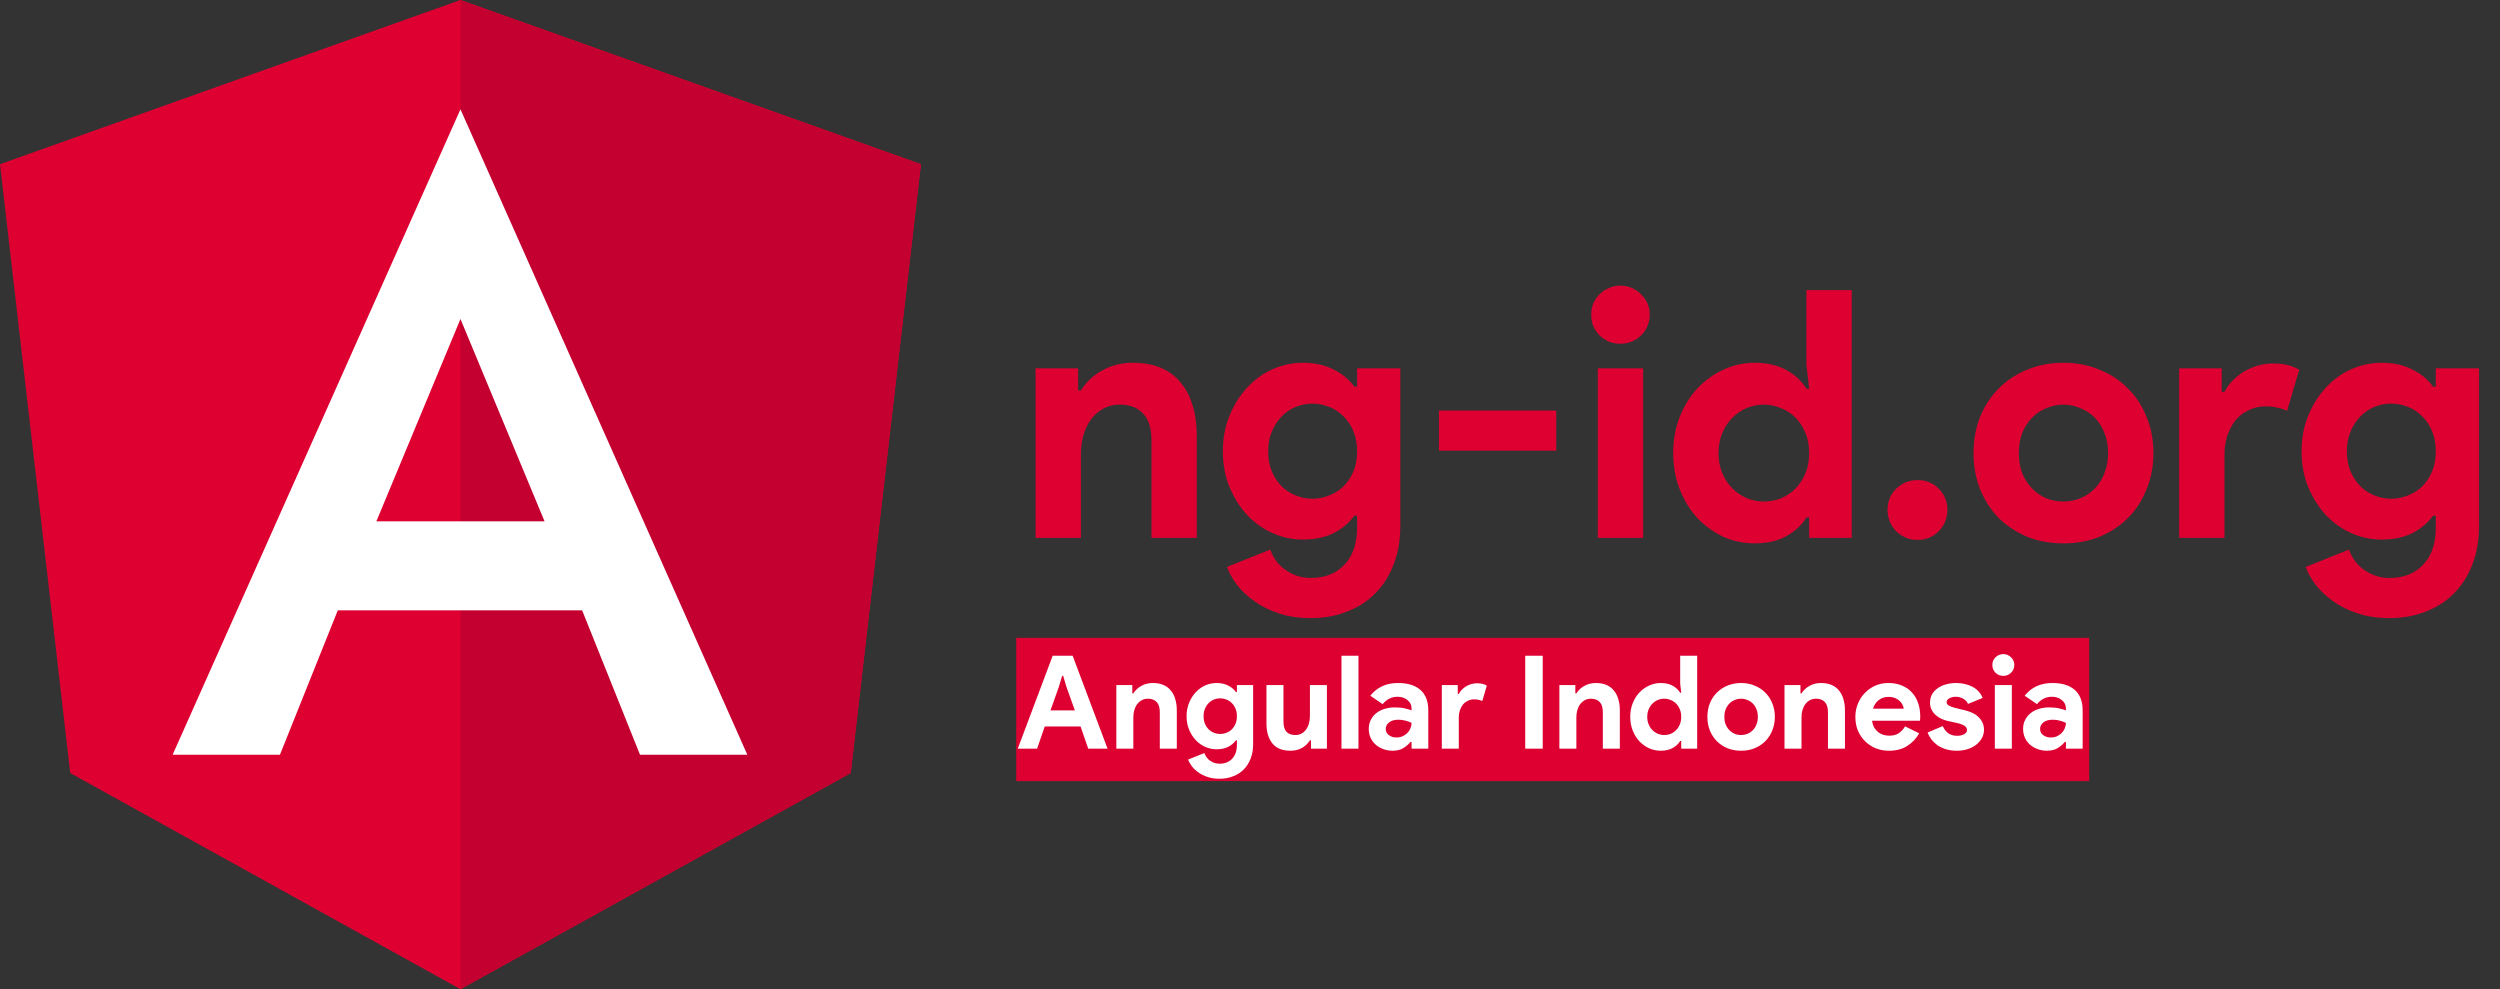 <svg width="925" height="366" viewBox="0 0 925 366" fill="none" xmlns="http://www.w3.org/2000/svg">
<rect x="0" y="0" width="925" height="366" fill="#333333" stroke="none"/>
<path d="M170.373 0L0 60.756L25.986 286.029L170.373 366L314.76 286.029L340.746 60.756L170.373 0Z" fill="#DD0031"/>
<path d="M170.373 0V40.626V40.443V225.822V366L314.76 286.029L340.746 60.756L170.373 0Z" fill="#C3002F"/>
<path d="M170.373 40.443L63.867 279.258H103.578L124.989 225.822H215.391L236.802 279.258H276.513L170.373 40.443ZM201.483 192.882H139.263L170.373 118.035L201.483 192.882Z" fill="white"/>
<path d="M398.912 144.472H399.936C401.899 141.315 404.544 138.84 407.872 137.048C411.2 135.171 414.997 134.232 419.264 134.232C423.189 134.232 426.645 134.872 429.632 136.152C432.619 137.432 435.051 139.267 436.928 141.656C438.891 143.96 440.341 146.776 441.28 150.104C442.304 153.347 442.816 156.973 442.816 160.984V199H426.048V163.032C426.048 158.509 425.024 155.181 422.976 153.048C421.013 150.829 418.112 149.72 414.272 149.72C411.968 149.72 409.92 150.232 408.128 151.256C406.421 152.195 404.928 153.517 403.648 155.224C402.453 156.845 401.515 158.808 400.832 161.112C400.235 163.331 399.936 165.72 399.936 168.28V199H383.168V136.28H398.912V144.472ZM484.971 228.696C480.534 228.696 476.566 228.099 473.067 226.904C469.654 225.795 466.667 224.301 464.107 222.424C461.547 220.632 459.414 218.627 457.707 216.408C456 214.189 454.763 211.971 453.995 209.752L469.995 203.352C471.19 206.68 473.152 209.24 475.883 211.032C478.614 212.909 481.643 213.848 484.971 213.848C490.262 213.848 494.443 212.184 497.515 208.856C500.587 205.613 502.123 201.048 502.123 195.16V190.808H501.099C499.136 193.539 496.534 195.715 493.291 197.336C490.134 198.872 486.379 199.64 482.027 199.64C478.272 199.64 474.603 198.872 471.019 197.336C467.52 195.8 464.406 193.624 461.675 190.808C458.944 187.907 456.726 184.451 455.019 180.44C453.312 176.429 452.459 171.949 452.459 167C452.459 162.051 453.312 157.571 455.019 153.56C456.726 149.464 458.944 146.008 461.675 143.192C464.406 140.291 467.52 138.072 471.019 136.536C474.603 135 478.272 134.232 482.027 134.232C486.379 134.232 490.134 135.043 493.291 136.664C496.534 138.2 499.136 140.333 501.099 143.064H502.123V136.28H518.123V194.52C518.123 199.811 517.312 204.547 515.691 208.728C514.07 212.995 511.808 216.579 508.907 219.48C506.006 222.467 502.507 224.728 498.411 226.264C494.4 227.885 489.92 228.696 484.971 228.696ZM485.611 184.536C487.659 184.536 489.664 184.152 491.627 183.384C493.675 182.616 495.467 181.507 497.003 180.056C498.539 178.52 499.776 176.685 500.715 174.552C501.654 172.333 502.123 169.816 502.123 167C502.123 164.184 501.654 161.667 500.715 159.448C499.776 157.229 498.539 155.395 497.003 153.944C495.467 152.408 493.675 151.256 491.627 150.488C489.664 149.72 487.659 149.336 485.611 149.336C483.563 149.336 481.558 149.72 479.595 150.488C477.632 151.256 475.883 152.408 474.347 153.944C472.811 155.48 471.574 157.357 470.635 159.576C469.696 161.709 469.227 164.184 469.227 167C469.227 169.816 469.696 172.333 470.635 174.552C471.574 176.685 472.811 178.52 474.347 180.056C475.883 181.507 477.632 182.616 479.595 183.384C481.558 184.152 483.563 184.536 485.611 184.536ZM532.418 151.896H575.81V166.744H532.418V151.896ZM599.512 127.192C598.061 127.192 596.653 126.936 595.288 126.424C594.008 125.827 592.856 125.059 591.832 124.12C590.893 123.096 590.125 121.944 589.528 120.664C589.016 119.384 588.76 117.976 588.76 116.44C588.76 114.904 589.016 113.496 589.528 112.216C590.125 110.936 590.893 109.827 591.832 108.888C592.856 107.864 594.008 107.096 595.288 106.584C596.653 105.987 598.061 105.688 599.512 105.688C602.499 105.688 605.059 106.755 607.192 108.888C609.325 110.936 610.392 113.453 610.392 116.44C610.392 119.427 609.325 121.987 607.192 124.12C605.059 126.168 602.499 127.192 599.512 127.192ZM591.192 199V136.28H607.96V199H591.192ZM669.388 191.448H668.364C666.828 194.093 664.439 196.355 661.196 198.232C657.953 200.109 653.943 201.048 649.164 201.048C645.153 201.048 641.313 200.237 637.644 198.616C634.06 196.909 630.86 194.605 628.044 191.704C625.313 188.717 623.137 185.176 621.516 181.08C619.895 176.984 619.084 172.504 619.084 167.64C619.084 162.776 619.895 158.296 621.516 154.2C623.137 150.104 625.313 146.605 628.044 143.704C630.86 140.717 634.06 138.413 637.644 136.792C641.313 135.085 645.153 134.232 649.164 134.232C653.943 134.232 657.953 135.171 661.196 137.048C664.439 138.925 666.828 141.187 668.364 143.832H669.388L668.364 134.872V107.352H685.132V199H669.388V191.448ZM652.62 185.56C654.839 185.56 656.929 185.176 658.892 184.408C660.94 183.555 662.732 182.36 664.268 180.824C665.804 179.288 667.041 177.411 667.98 175.192C668.919 172.973 669.388 170.456 669.388 167.64C669.388 164.824 668.919 162.307 667.98 160.088C667.041 157.869 665.804 155.992 664.268 154.456C662.732 152.92 660.94 151.768 658.892 151C656.929 150.147 654.839 149.72 652.62 149.72C650.401 149.72 648.268 150.147 646.22 151C644.257 151.853 642.508 153.048 640.972 154.584C639.436 156.12 638.199 157.997 637.26 160.216C636.321 162.435 635.852 164.909 635.852 167.64C635.852 170.371 636.321 172.845 637.26 175.064C638.199 177.283 639.436 179.16 640.972 180.696C642.508 182.232 644.257 183.427 646.22 184.28C648.268 185.133 650.401 185.56 652.62 185.56ZM709.53 199.768C706.458 199.768 703.813 198.701 701.594 196.568C699.461 194.349 698.394 191.704 698.394 188.632C698.394 185.56 699.461 182.957 701.594 180.824C703.813 178.691 706.458 177.624 709.53 177.624C712.602 177.624 715.205 178.691 717.338 180.824C719.471 182.957 720.538 185.56 720.538 188.632C720.538 191.704 719.471 194.349 717.338 196.568C715.205 198.701 712.602 199.768 709.53 199.768ZM763.489 134.232C768.353 134.232 772.79 135.085 776.801 136.792C780.897 138.413 784.396 140.717 787.297 143.704C790.284 146.605 792.588 150.104 794.209 154.2C795.916 158.296 796.769 162.776 796.769 167.64C796.769 172.504 795.916 176.984 794.209 181.08C792.588 185.176 790.284 188.717 787.297 191.704C784.396 194.605 780.897 196.909 776.801 198.616C772.79 200.237 768.353 201.048 763.489 201.048C758.625 201.048 754.145 200.237 750.049 198.616C746.038 196.909 742.54 194.605 739.553 191.704C736.652 188.717 734.348 185.176 732.641 181.08C731.02 176.984 730.209 172.504 730.209 167.64C730.209 162.776 731.02 158.296 732.641 154.2C734.348 150.104 736.652 146.605 739.553 143.704C742.54 140.717 746.038 138.413 750.049 136.792C754.145 135.085 758.625 134.232 763.489 134.232ZM763.489 185.56C765.622 185.56 767.67 185.176 769.633 184.408C771.681 183.555 773.473 182.36 775.009 180.824C776.545 179.288 777.74 177.411 778.593 175.192C779.532 172.973 780.001 170.456 780.001 167.64C780.001 164.824 779.532 162.307 778.593 160.088C777.74 157.869 776.545 155.992 775.009 154.456C773.473 152.92 771.681 151.768 769.633 151C767.67 150.147 765.622 149.72 763.489 149.72C761.27 149.72 759.18 150.147 757.217 151C755.254 151.768 753.505 152.92 751.969 154.456C750.433 155.992 749.196 157.869 748.257 160.088C747.404 162.307 746.977 164.824 746.977 167.64C746.977 170.456 747.404 172.973 748.257 175.192C749.196 177.411 750.433 179.288 751.969 180.824C753.505 182.36 755.254 183.555 757.217 184.408C759.18 185.176 761.27 185.56 763.489 185.56ZM806.293 136.28H822.037V144.984H823.061C823.829 143.448 824.853 142.04 826.133 140.76C827.413 139.48 828.821 138.371 830.357 137.432C831.978 136.493 833.685 135.768 835.477 135.256C837.354 134.744 839.189 134.488 840.981 134.488C843.2 134.488 845.077 134.701 846.613 135.128C848.234 135.555 849.6 136.109 850.709 136.792L846.229 152.024C845.205 151.512 844.053 151.128 842.773 150.872C841.578 150.531 840.085 150.36 838.293 150.36C835.989 150.36 833.898 150.829 832.021 151.768C830.144 152.621 828.522 153.859 827.157 155.48C825.877 157.101 824.853 159.021 824.085 161.24C823.402 163.373 823.061 165.72 823.061 168.28V199H806.293V136.28ZM884.096 228.696C879.659 228.696 875.691 228.099 872.192 226.904C868.779 225.795 865.792 224.301 863.232 222.424C860.672 220.632 858.539 218.627 856.832 216.408C855.125 214.189 853.888 211.971 853.12 209.752L869.12 203.352C870.315 206.68 872.277 209.24 875.008 211.032C877.739 212.909 880.768 213.848 884.096 213.848C889.387 213.848 893.568 212.184 896.64 208.856C899.712 205.613 901.248 201.048 901.248 195.16V190.808H900.224C898.261 193.539 895.659 195.715 892.416 197.336C889.259 198.872 885.504 199.64 881.152 199.64C877.397 199.64 873.728 198.872 870.144 197.336C866.645 195.8 863.531 193.624 860.8 190.808C858.069 187.907 855.851 184.451 854.144 180.44C852.437 176.429 851.584 171.949 851.584 167C851.584 162.051 852.437 157.571 854.144 153.56C855.851 149.464 858.069 146.008 860.8 143.192C863.531 140.291 866.645 138.072 870.144 136.536C873.728 135 877.397 134.232 881.152 134.232C885.504 134.232 889.259 135.043 892.416 136.664C895.659 138.2 898.261 140.333 900.224 143.064H901.248V136.28H917.248V194.52C917.248 199.811 916.437 204.547 914.816 208.728C913.195 212.995 910.933 216.579 908.032 219.48C905.131 222.467 901.632 224.728 897.536 226.264C893.525 227.885 889.045 228.696 884.096 228.696ZM884.736 184.536C886.784 184.536 888.789 184.152 890.752 183.384C892.8 182.616 894.592 181.507 896.128 180.056C897.664 178.52 898.901 176.685 899.84 174.552C900.779 172.333 901.248 169.816 901.248 167C901.248 164.184 900.779 161.667 899.84 159.448C898.901 157.229 897.664 155.395 896.128 153.944C894.592 152.408 892.8 151.256 890.752 150.488C888.789 149.72 886.784 149.336 884.736 149.336C882.688 149.336 880.683 149.72 878.72 150.488C876.757 151.256 875.008 152.408 873.472 153.944C871.936 155.48 870.699 157.357 869.76 159.576C868.821 161.709 868.352 164.184 868.352 167C868.352 169.816 868.821 172.333 869.76 174.552C870.699 176.685 871.936 178.52 873.472 180.056C875.008 181.507 876.757 182.616 878.72 183.384C880.683 184.152 882.688 184.536 884.736 184.536Z" fill="#DD0031"/>
<rect x="376" y="236" width="397" height="53" fill="#DD0031"/>
<path d="M389.488 242.632H396.88L409.792 277H402.64L399.808 268.792H386.56L383.728 277H376.576L389.488 242.632ZM397.696 262.84L394.624 254.248L393.376 250.072H392.992L391.744 254.248L388.672 262.84H397.696ZM418.951 256.552H419.335C420.071 255.368 421.063 254.44 422.311 253.768C423.559 253.064 424.983 252.712 426.583 252.712C428.055 252.712 429.351 252.952 430.471 253.432C431.591 253.912 432.503 254.6 433.207 255.496C433.943 256.36 434.487 257.416 434.839 258.664C435.223 259.88 435.415 261.24 435.415 262.744V277H429.127V263.512C429.127 261.816 428.743 260.568 427.975 259.768C427.239 258.936 426.151 258.52 424.711 258.52C423.847 258.52 423.079 258.712 422.407 259.096C421.767 259.448 421.207 259.944 420.727 260.584C420.279 261.192 419.927 261.928 419.671 262.792C419.447 263.624 419.335 264.52 419.335 265.48V277H413.047V253.48H418.951V256.552ZM451.224 288.136C449.56 288.136 448.072 287.912 446.76 287.464C445.48 287.048 444.36 286.488 443.4 285.784C442.44 285.112 441.64 284.36 441 283.528C440.36 282.696 439.896 281.864 439.608 281.032L445.608 278.632C446.056 279.88 446.792 280.84 447.816 281.512C448.84 282.216 449.976 282.568 451.224 282.568C453.208 282.568 454.776 281.944 455.928 280.696C457.08 279.48 457.656 277.768 457.656 275.56V273.928H457.272C456.536 274.952 455.56 275.768 454.344 276.376C453.16 276.952 451.752 277.24 450.12 277.24C448.712 277.24 447.336 276.952 445.992 276.376C444.68 275.8 443.512 274.984 442.488 273.928C441.464 272.84 440.632 271.544 439.992 270.04C439.352 268.536 439.032 266.856 439.032 265C439.032 263.144 439.352 261.464 439.992 259.96C440.632 258.424 441.464 257.128 442.488 256.072C443.512 254.984 444.68 254.152 445.992 253.576C447.336 253 448.712 252.712 450.12 252.712C451.752 252.712 453.16 253.016 454.344 253.624C455.56 254.2 456.536 255 457.272 256.024H457.656V253.48H463.656V275.32C463.656 277.304 463.352 279.08 462.744 280.648C462.136 282.248 461.288 283.592 460.2 284.68C459.112 285.8 457.8 286.648 456.264 287.224C454.76 287.832 453.08 288.136 451.224 288.136ZM451.464 271.576C452.232 271.576 452.984 271.432 453.72 271.144C454.488 270.856 455.16 270.44 455.736 269.896C456.312 269.32 456.776 268.632 457.128 267.832C457.48 267 457.656 266.056 457.656 265C457.656 263.944 457.48 263 457.128 262.168C456.776 261.336 456.312 260.648 455.736 260.104C455.16 259.528 454.488 259.096 453.72 258.808C452.984 258.52 452.232 258.376 451.464 258.376C450.696 258.376 449.944 258.52 449.208 258.808C448.472 259.096 447.816 259.528 447.24 260.104C446.664 260.68 446.2 261.384 445.848 262.216C445.496 263.016 445.32 263.944 445.32 265C445.32 266.056 445.496 267 445.848 267.832C446.2 268.632 446.664 269.32 447.24 269.896C447.816 270.44 448.472 270.856 449.208 271.144C449.944 271.432 450.696 271.576 451.464 271.576ZM485.054 273.928H484.67C483.934 275.112 482.942 276.056 481.694 276.76C480.446 277.432 479.022 277.768 477.422 277.768C474.446 277.768 472.222 276.856 470.75 275.032C469.31 273.208 468.59 270.776 468.59 267.736V253.48H474.878V266.968C474.878 268.664 475.246 269.928 475.982 270.76C476.75 271.56 477.854 271.96 479.294 271.96C480.158 271.96 480.91 271.784 481.55 271.432C482.222 271.048 482.782 270.552 483.23 269.944C483.71 269.304 484.062 268.568 484.286 267.736C484.542 266.872 484.67 265.96 484.67 265V253.48H490.958V277H485.054V273.928ZM496.344 277V242.632H502.632V277H496.344ZM522.278 274.504H521.894C521.158 275.4 520.262 276.168 519.206 276.808C518.182 277.448 516.854 277.768 515.222 277.768C514.006 277.768 512.854 277.56 511.766 277.144C510.71 276.76 509.782 276.216 508.982 275.512C508.182 274.808 507.558 273.96 507.11 272.968C506.662 271.976 506.438 270.888 506.438 269.704C506.438 268.488 506.678 267.4 507.158 266.44C507.638 265.448 508.31 264.6 509.174 263.896C510.038 263.192 511.046 262.664 512.198 262.312C513.382 261.928 514.662 261.736 516.038 261.736C517.574 261.736 518.838 261.864 519.83 262.12C520.822 262.344 521.638 262.584 522.278 262.84V262.12C522.278 260.872 521.782 259.848 520.79 259.048C519.798 258.216 518.566 257.8 517.094 257.8C514.918 257.8 513.078 258.712 511.574 260.536L507.014 257.416C509.51 254.28 512.918 252.712 517.238 252.712C520.886 252.712 523.67 253.576 525.59 255.304C527.51 257 528.47 259.528 528.47 262.888V277H522.278V274.504ZM522.278 267.448C521.542 267.096 520.774 266.824 519.974 266.632C519.206 266.408 518.358 266.296 517.43 266.296C515.926 266.296 514.758 266.632 513.926 267.304C513.126 267.944 512.726 268.744 512.726 269.704C512.726 270.664 513.11 271.432 513.878 272.008C514.678 272.584 515.59 272.872 516.614 272.872C517.446 272.872 518.214 272.728 518.918 272.44C519.622 272.12 520.214 271.72 520.694 271.24C521.206 270.728 521.59 270.152 521.846 269.512C522.134 268.84 522.278 268.152 522.278 267.448ZM533.469 253.48H539.373V256.744H539.757C540.045 256.168 540.429 255.64 540.909 255.16C541.389 254.68 541.917 254.264 542.493 253.912C543.101 253.56 543.741 253.288 544.413 253.096C545.117 252.904 545.805 252.808 546.477 252.808C547.309 252.808 548.013 252.888 548.589 253.048C549.197 253.208 549.709 253.416 550.125 253.672L548.445 259.384C548.061 259.192 547.629 259.048 547.149 258.952C546.701 258.824 546.141 258.76 545.469 258.76C544.605 258.76 543.821 258.936 543.117 259.288C542.413 259.608 541.805 260.072 541.293 260.68C540.813 261.288 540.429 262.008 540.141 262.84C539.885 263.64 539.757 264.52 539.757 265.48V277H533.469V253.48ZM564.331 242.632H570.811V277H564.331V242.632ZM582.873 256.552H583.257C583.993 255.368 584.985 254.44 586.233 253.768C587.481 253.064 588.905 252.712 590.505 252.712C591.977 252.712 593.273 252.952 594.393 253.432C595.513 253.912 596.425 254.6 597.129 255.496C597.865 256.36 598.409 257.416 598.761 258.664C599.145 259.88 599.337 261.24 599.337 262.744V277H593.049V263.512C593.049 261.816 592.665 260.568 591.897 259.768C591.161 258.936 590.073 258.52 588.633 258.52C587.769 258.52 587.001 258.712 586.329 259.096C585.689 259.448 585.129 259.944 584.649 260.584C584.201 261.192 583.849 261.928 583.593 262.792C583.369 263.624 583.257 264.52 583.257 265.48V277H576.969V253.48H582.873V256.552ZM622.052 274.168H621.668C621.092 275.16 620.196 276.008 618.98 276.712C617.764 277.416 616.26 277.768 614.468 277.768C612.964 277.768 611.524 277.464 610.148 276.856C608.804 276.216 607.604 275.352 606.548 274.264C605.524 273.144 604.708 271.816 604.1 270.28C603.492 268.744 603.188 267.064 603.188 265.24C603.188 263.416 603.492 261.736 604.1 260.2C604.708 258.664 605.524 257.352 606.548 256.264C607.604 255.144 608.804 254.28 610.148 253.672C611.524 253.032 612.964 252.712 614.468 252.712C616.26 252.712 617.764 253.064 618.98 253.768C620.196 254.472 621.092 255.32 621.668 256.312H622.052L621.668 252.952V242.632H627.956V277H622.052V274.168ZM615.764 271.96C616.596 271.96 617.38 271.816 618.116 271.528C618.884 271.208 619.556 270.76 620.132 270.184C620.708 269.608 621.172 268.904 621.524 268.072C621.876 267.24 622.052 266.296 622.052 265.24C622.052 264.184 621.876 263.24 621.524 262.408C621.172 261.576 620.708 260.872 620.132 260.296C619.556 259.72 618.884 259.288 618.116 259C617.38 258.68 616.596 258.52 615.764 258.52C614.932 258.52 614.132 258.68 613.364 259C612.628 259.32 611.972 259.768 611.396 260.344C610.82 260.92 610.356 261.624 610.004 262.456C609.652 263.288 609.476 264.216 609.476 265.24C609.476 266.264 609.652 267.192 610.004 268.024C610.356 268.856 610.82 269.56 611.396 270.136C611.972 270.712 612.628 271.16 613.364 271.48C614.132 271.8 614.932 271.96 615.764 271.96ZM644.215 252.712C646.039 252.712 647.703 253.032 649.207 253.672C650.743 254.28 652.055 255.144 653.143 256.264C654.263 257.352 655.127 258.664 655.735 260.2C656.375 261.736 656.695 263.416 656.695 265.24C656.695 267.064 656.375 268.744 655.735 270.28C655.127 271.816 654.263 273.144 653.143 274.264C652.055 275.352 650.743 276.216 649.207 276.856C647.703 277.464 646.039 277.768 644.215 277.768C642.391 277.768 640.711 277.464 639.175 276.856C637.671 276.216 636.359 275.352 635.239 274.264C634.151 273.144 633.287 271.816 632.647 270.28C632.039 268.744 631.735 267.064 631.735 265.24C631.735 263.416 632.039 261.736 632.647 260.2C633.287 258.664 634.151 257.352 635.239 256.264C636.359 255.144 637.671 254.28 639.175 253.672C640.711 253.032 642.391 252.712 644.215 252.712ZM644.215 271.96C645.015 271.96 645.783 271.816 646.519 271.528C647.287 271.208 647.959 270.76 648.535 270.184C649.111 269.608 649.559 268.904 649.879 268.072C650.231 267.24 650.407 266.296 650.407 265.24C650.407 264.184 650.231 263.24 649.879 262.408C649.559 261.576 649.111 260.872 648.535 260.296C647.959 259.72 647.287 259.288 646.519 259C645.783 258.68 645.015 258.52 644.215 258.52C643.383 258.52 642.599 258.68 641.863 259C641.127 259.288 640.471 259.72 639.895 260.296C639.319 260.872 638.855 261.576 638.503 262.408C638.183 263.24 638.023 264.184 638.023 265.24C638.023 266.296 638.183 267.24 638.503 268.072C638.855 268.904 639.319 269.608 639.895 270.184C640.471 270.76 641.127 271.208 641.863 271.528C642.599 271.816 643.383 271.96 644.215 271.96ZM666.17 256.552H666.554C667.29 255.368 668.282 254.44 669.53 253.768C670.778 253.064 672.202 252.712 673.802 252.712C675.274 252.712 676.57 252.952 677.69 253.432C678.81 253.912 679.722 254.6 680.426 255.496C681.162 256.36 681.706 257.416 682.058 258.664C682.442 259.88 682.634 261.24 682.634 262.744V277H676.346V263.512C676.346 261.816 675.962 260.568 675.194 259.768C674.458 258.936 673.37 258.52 671.93 258.52C671.066 258.52 670.298 258.712 669.626 259.096C668.986 259.448 668.426 259.944 667.946 260.584C667.498 261.192 667.146 261.928 666.89 262.792C666.666 263.624 666.554 264.52 666.554 265.48V277H660.266V253.48H666.17V256.552ZM710.101 271.336C709.013 273.256 707.541 274.808 705.685 275.992C703.861 277.176 701.621 277.768 698.965 277.768C697.173 277.768 695.509 277.464 693.973 276.856C692.469 276.216 691.157 275.336 690.037 274.216C688.917 273.096 688.037 271.784 687.397 270.28C686.789 268.744 686.485 267.064 686.485 265.24C686.485 263.544 686.789 261.944 687.397 260.44C688.005 258.904 688.853 257.576 689.941 256.456C691.029 255.304 692.309 254.392 693.781 253.72C695.285 253.048 696.933 252.712 698.725 252.712C700.613 252.712 702.293 253.032 703.765 253.672C705.237 254.28 706.469 255.144 707.461 256.264C708.453 257.352 709.205 258.648 709.717 260.152C710.229 261.656 710.485 263.288 710.485 265.048C710.485 265.272 710.485 265.464 710.485 265.624C710.453 265.816 710.437 265.992 710.437 266.152C710.405 266.312 710.389 266.488 710.389 266.68H692.677C692.805 267.64 693.061 268.472 693.445 269.176C693.861 269.848 694.357 270.424 694.933 270.904C695.541 271.352 696.197 271.688 696.901 271.912C697.605 272.104 698.325 272.2 699.061 272.2C700.501 272.2 701.685 271.88 702.613 271.24C703.573 270.568 704.325 269.736 704.869 268.744L710.101 271.336ZM704.389 262.216C704.357 261.8 704.213 261.336 703.957 260.824C703.733 260.312 703.381 259.832 702.901 259.384C702.453 258.936 701.877 258.568 701.173 258.28C700.501 257.992 699.685 257.848 698.725 257.848C697.381 257.848 696.197 258.232 695.173 259C694.149 259.768 693.429 260.84 693.013 262.216H704.389ZM724.047 277.768C722.511 277.768 721.135 277.576 719.919 277.192C718.735 276.808 717.695 276.312 716.799 275.704C715.935 275.064 715.199 274.344 714.591 273.544C713.983 272.712 713.519 271.88 713.199 271.048L718.815 268.648C719.359 269.864 720.079 270.776 720.975 271.384C721.903 271.96 722.927 272.248 724.047 272.248C725.199 272.248 726.111 272.04 726.783 271.624C727.455 271.208 727.791 270.712 727.791 270.136C727.791 269.496 727.503 268.984 726.927 268.6C726.383 268.184 725.423 267.816 724.047 267.496L720.735 266.776C719.999 266.616 719.231 266.36 718.431 266.008C717.663 265.656 716.959 265.208 716.319 264.664C715.679 264.12 715.151 263.464 714.735 262.696C714.319 261.928 714.111 261.032 714.111 260.008C714.111 258.856 714.351 257.832 714.831 256.936C715.343 256.04 716.031 255.288 716.895 254.68C717.759 254.04 718.767 253.56 719.919 253.24C721.103 252.888 722.367 252.712 723.711 252.712C725.951 252.712 727.951 253.16 729.711 254.056C731.471 254.92 732.767 256.312 733.599 258.232L728.175 260.44C727.727 259.512 727.071 258.84 726.207 258.424C725.343 258.008 724.479 257.8 723.615 257.8C722.719 257.8 721.935 257.992 721.263 258.376C720.591 258.728 720.255 259.192 720.255 259.768C720.255 260.312 720.527 260.744 721.071 261.064C721.647 261.384 722.415 261.672 723.375 261.928L726.975 262.792C729.375 263.368 731.151 264.296 732.303 265.576C733.487 266.824 734.079 268.312 734.079 270.04C734.079 271.064 733.839 272.04 733.359 272.968C732.879 273.896 732.191 274.728 731.295 275.464C730.431 276.168 729.375 276.728 728.127 277.144C726.911 277.56 725.551 277.768 724.047 277.768ZM741.208 250.072C740.664 250.072 740.136 249.976 739.624 249.784C739.144 249.56 738.712 249.272 738.328 248.92C737.976 248.536 737.688 248.104 737.464 247.624C737.272 247.144 737.176 246.616 737.176 246.04C737.176 245.464 737.272 244.936 737.464 244.456C737.688 243.976 737.976 243.56 738.328 243.208C738.712 242.824 739.144 242.536 739.624 242.344C740.136 242.12 740.664 242.008 741.208 242.008C742.328 242.008 743.288 242.408 744.088 243.208C744.888 243.976 745.288 244.92 745.288 246.04C745.288 247.16 744.888 248.12 744.088 248.92C743.288 249.688 742.328 250.072 741.208 250.072ZM738.088 277V253.48H744.376V277H738.088ZM764.387 274.504H764.003C763.267 275.4 762.371 276.168 761.315 276.808C760.291 277.448 758.963 277.768 757.331 277.768C756.115 277.768 754.963 277.56 753.875 277.144C752.819 276.76 751.891 276.216 751.091 275.512C750.291 274.808 749.667 273.96 749.219 272.968C748.771 271.976 748.547 270.888 748.547 269.704C748.547 268.488 748.787 267.4 749.267 266.44C749.747 265.448 750.419 264.6 751.283 263.896C752.147 263.192 753.155 262.664 754.307 262.312C755.491 261.928 756.771 261.736 758.147 261.736C759.683 261.736 760.947 261.864 761.939 262.12C762.931 262.344 763.747 262.584 764.387 262.84V262.12C764.387 260.872 763.891 259.848 762.899 259.048C761.907 258.216 760.675 257.8 759.203 257.8C757.027 257.8 755.187 258.712 753.683 260.536L749.123 257.416C751.619 254.28 755.027 252.712 759.347 252.712C762.995 252.712 765.779 253.576 767.699 255.304C769.619 257 770.579 259.528 770.579 262.888V277H764.387V274.504ZM764.387 267.448C763.651 267.096 762.883 266.824 762.083 266.632C761.315 266.408 760.467 266.296 759.539 266.296C758.035 266.296 756.867 266.632 756.035 267.304C755.235 267.944 754.835 268.744 754.835 269.704C754.835 270.664 755.219 271.432 755.987 272.008C756.787 272.584 757.699 272.872 758.723 272.872C759.555 272.872 760.323 272.728 761.027 272.44C761.731 272.12 762.323 271.72 762.803 271.24C763.315 270.728 763.699 270.152 763.955 269.512C764.243 268.84 764.387 268.152 764.387 267.448Z" fill="white"/>
</svg>
